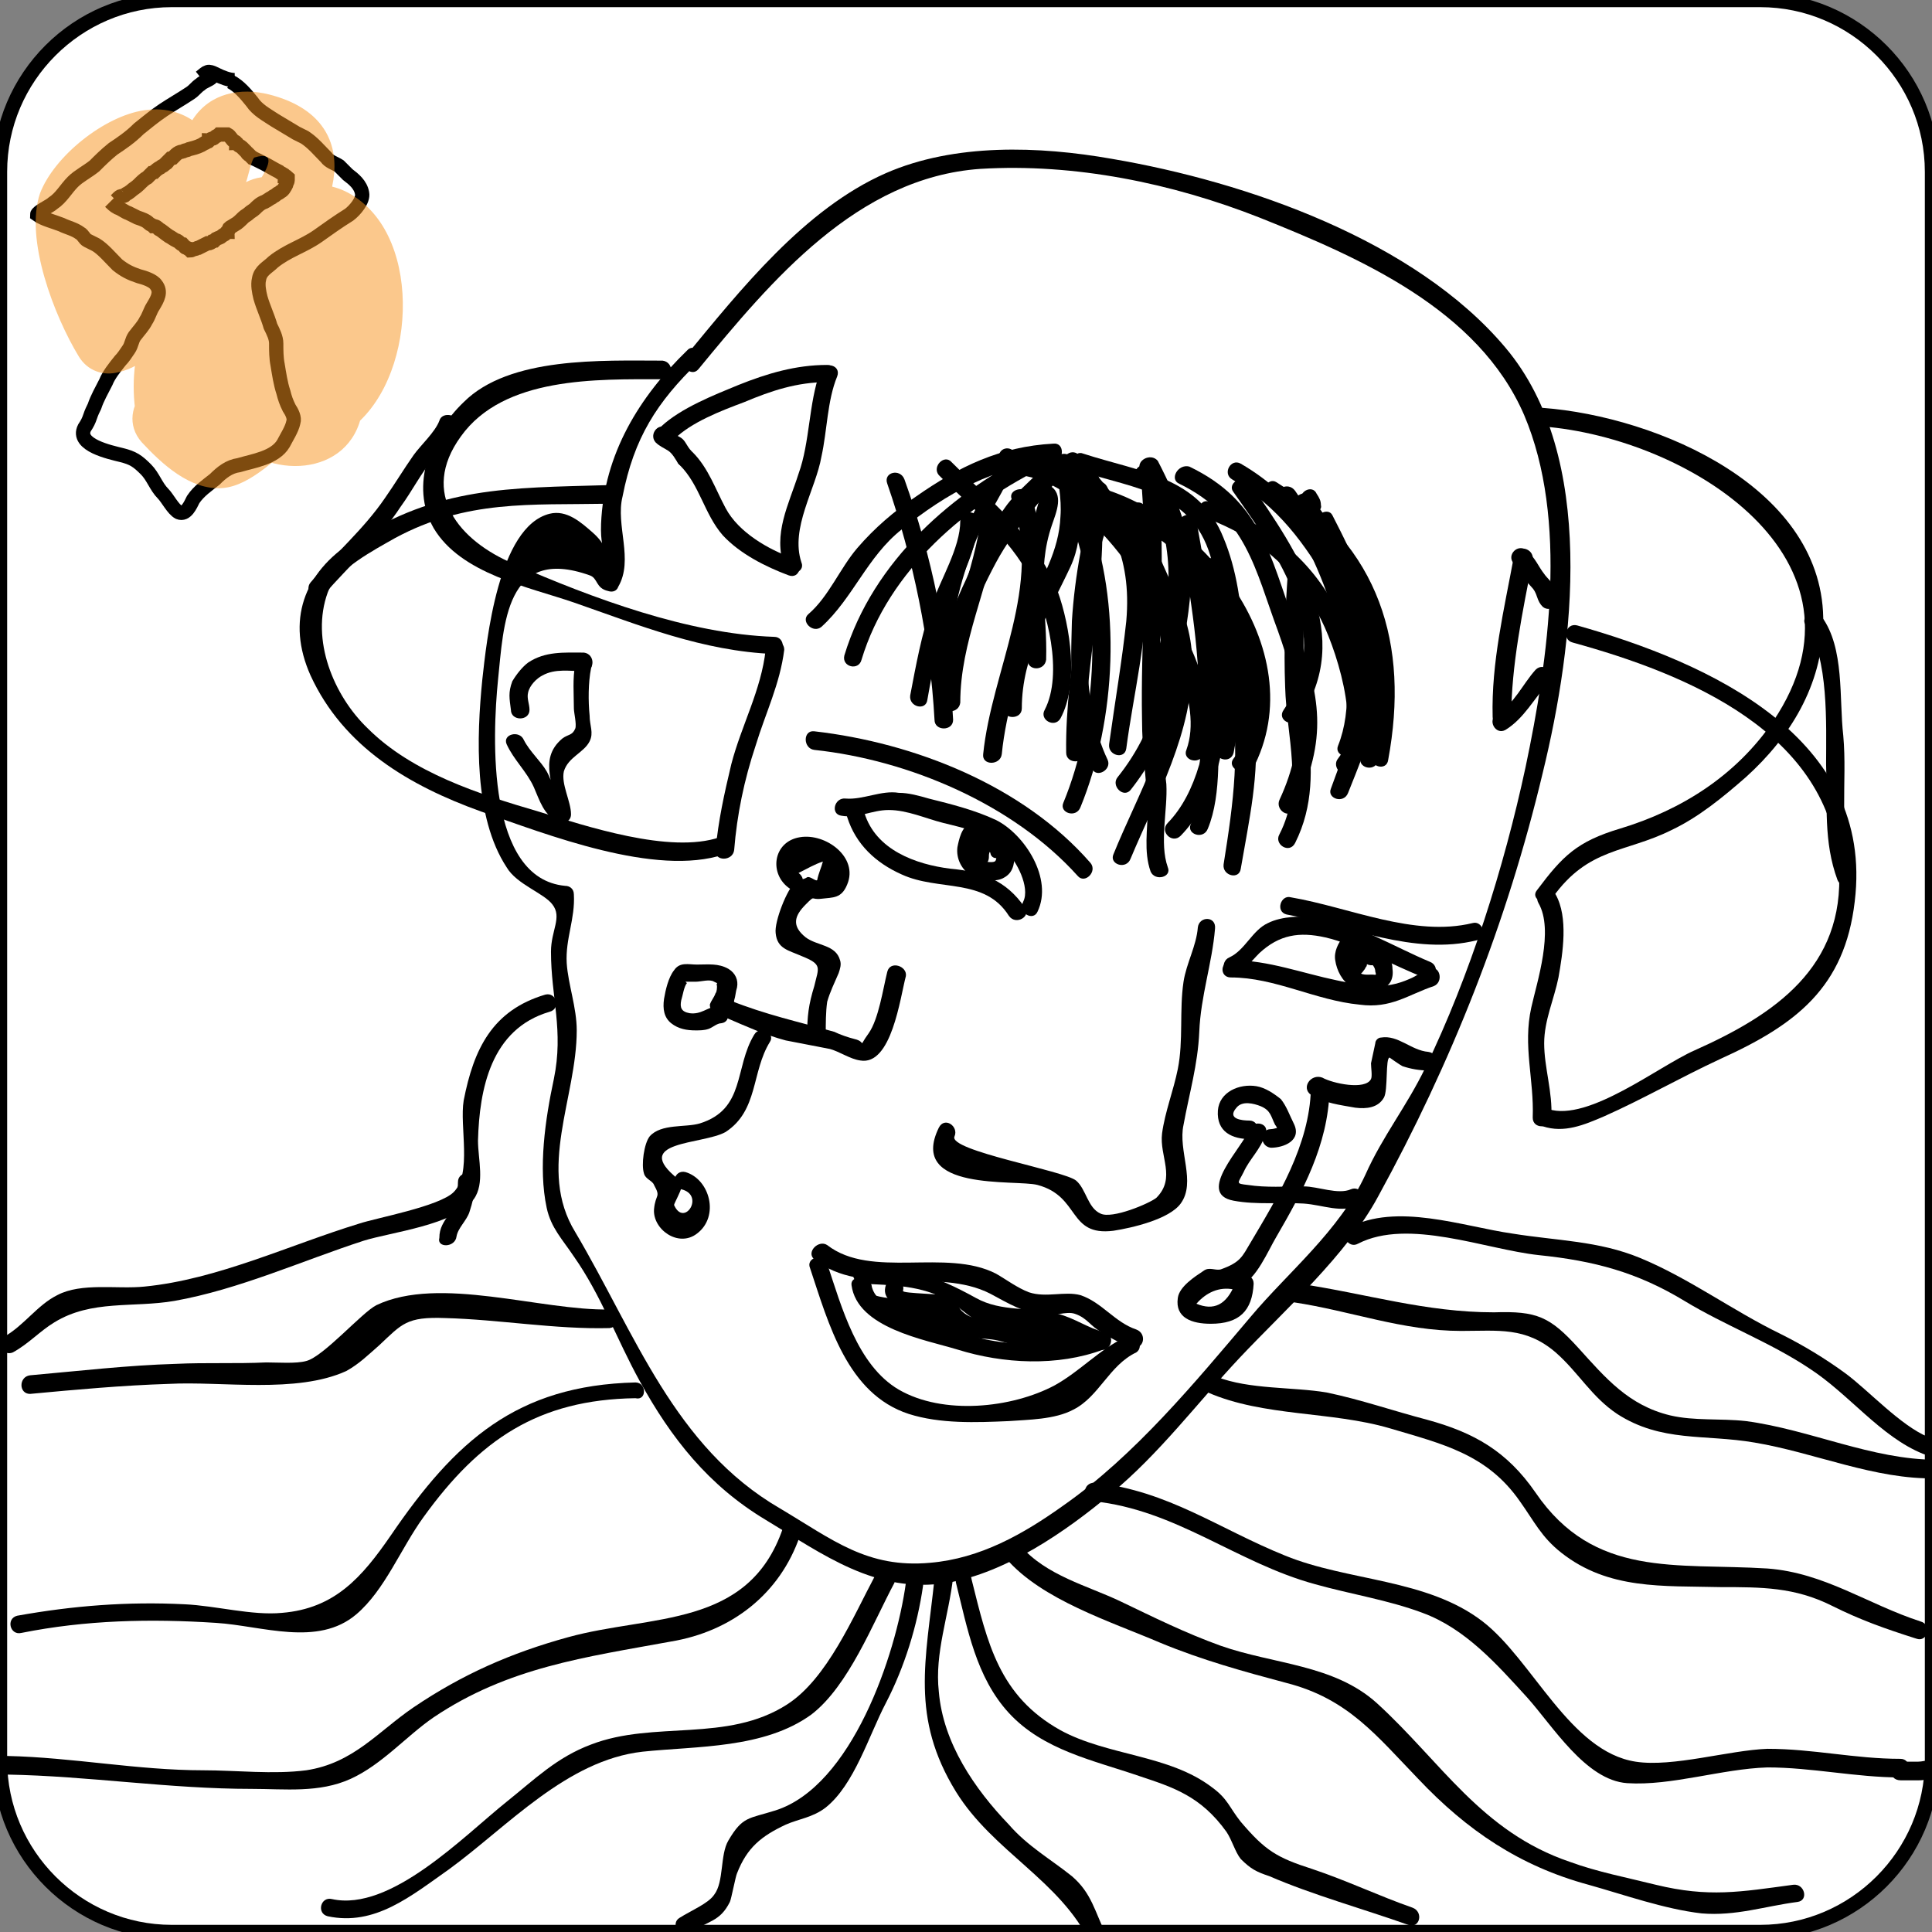<?xml version="1.0" encoding="UTF-8" standalone="no"?>
<!-- Generator: Adobe Illustrator 19.0.0, SVG Export Plug-In . SVG Version: 6.00 Build 0)  -->

<svg
   version="1.1"
   id="Layer_1"
   x="0px"
   y="0px"
   viewBox="0 0 135 135"
   style="enable-background:new 0 0 135 135;"
   xml:space="preserve"
   sodipodi:docname="banker.svg"
   inkscape:version="1.2.1 (9c6d41e410, 2022-07-14, custom)"
   xmlns:inkscape="http://www.inkscape.org/namespaces/inkscape"
   xmlns:sodipodi="http://sodipodi.sourceforge.net/DTD/sodipodi-0.dtd"
   xmlns="http://www.w3.org/2000/svg"
   xmlns:svg="http://www.w3.org/2000/svg"><rect x="0" y="0" width="135" height="135" fill="#808080" stroke="none"/><defs
   id="defs304" /><sodipodi:namedview
   id="namedview302"
   pagecolor="#ffffff"
   bordercolor="#999999"
   borderopacity="1"
   inkscape:pageshadow="0"
   inkscape:pageopacity="0"
   inkscape:pagecheckerboard="0"
   showgrid="false"
   inkscape:zoom="6.4666667"
   inkscape:cx="67.577319"
   inkscape:cy="67.654639"
   inkscape:window-width="3840"
   inkscape:window-height="2077"
   inkscape:window-x="0"
   inkscape:window-y="0"
   inkscape:window-maximized="1"
   inkscape:current-layer="XMLID_275_"
   inkscape:showpageshadow="0"
   inkscape:deskcolor="#d1d1d1" />
<style
   type="text/css"
   id="style2">
	.st0{fill:none;}
	.st1{font-family:'MosaicoSCSC';}
	.st2{font-size:9px;}
	.st3{font-size:12px;}
	.st4{fill:none;stroke:#000000;stroke-miterlimit:10;}
	.st5{opacity:0.51;}
	.st6{fill:#F7941E;}
</style>
<g
   id="XMLID_275_">
	<path
   id="XMLID_282_-6"
   class="st4"
   d="M 123,0 H 12 c -6.6,0 -12,5.4 -12,12 v 111 c 0,6.6 5.4,12 12,12 H 123 c 6.6,0 12,-5.4 12,-12 V 12 C 135,5.4 129.6,0 123,0 Z"
   style="fill:#ffffff;fill-opacity:1;stroke:none;stroke-miterlimit:10" /><path
   id="XMLID_1358_"
   class="st0"
   d="M12,0h111c6.6,0,12,5.4,12,12v111c0,6.6-5.4,12-12,12H12c-6.6,0-12-5.4-12-12V12   C0,5.4,5.4,0,12,0z" />
	
	<path
   id="XMLID_282_"
   class="st4"
   d="M123,0H12C5.4,0,0,5.4,0,12v111c0,6.6,5.4,12,12,12h111c6.6,0,12-5.4,12-12V12   C135,5.4,129.6,0,123,0z" />
</g>
<g
   id="XMLID_236_">
	<g
   id="XMLID_644_">
		<path
   id="XMLID_649_"
   d="M48,24.5c-3.3,3.2-5.8,7.2-6,12.1c-0.1,2.6,0.9,1.9-0.6,0.6c-0.8-0.7-1.8-1.6-3-1.3    c-3.6,0.9-4.4,8.9-4.7,11.6c-0.4,4-0.6,9.6,1.7,13.1c0.7,1.2,2.6,1.8,3.2,2.6c0.7,0.9-0.1,1.8-0.1,3.3c0,3.2,0.9,5.5,0.2,8.9    c-0.6,2.8-1.1,6.2-0.5,9c0.3,1.4,1.1,2.2,1.9,3.4c1.9,2.7,3,5.8,4.6,8.7c2.2,4,4.8,7.3,8.8,9.7c4,2.4,7.7,5.2,12.7,4.4    c4.1-0.7,8.3-3.6,11.4-6.2c3.4-2.8,6-6.3,9-9.5c3.2-3.4,7.5-7.2,9.7-11.3c5.1-9.3,9-19.1,11.5-29.6c2.2-9,3.8-22.1-2.6-29.7    c-6.3-7.5-18.1-11.6-27.5-13.2c-5.1-0.9-11-1.1-15.8,1c-5.7,2.5-10.2,8.2-14,12.8c-0.5,0.6,0.4,1.5,0.9,0.9    c5.1-6.2,11.1-13.4,19.7-14c6.6-0.4,13.4,1,19.5,3.4c7,2.8,15.3,6.4,18.5,13.8c3.1,7.3,1.7,17,0.1,24.6c-1.5,7-3.9,14.6-7,21    c-1.3,2.7-3,4.8-4.2,7.5C93.6,86,90,88.9,87.4,92c-3.9,4.6-8.1,9.7-13.1,13.2c-2.8,2-5.8,3.7-9.3,4c-4.4,0.4-6.8-1.6-10.5-3.8    c-7.4-4.3-10.1-12.2-14.3-19.3c-2.7-4.4,0.1-9.4,0.1-14.1c0-1.6-0.6-3.2-0.7-4.7c-0.1-1.7,0.6-3.1,0.5-4.8c0-0.4-0.3-0.6-0.6-0.6    c-5.5-0.5-5.1-10.4-4.7-14.4c0.4-3.8,0.5-9.4,6.4-7.3c0.6,0.2,0.4,0.9,1.3,1.1c0.3,0.1,0.6,0,0.7-0.3c1.1-1.9-0.2-4.3,0.3-6.3    c0.8-4.1,2.4-6.6,5.3-9.4C49.4,24.8,48.5,23.9,48,24.5L48,24.5z" />
	</g>
</g>
<g
   id="XMLID_241_">
	<g
   id="XMLID_637_">
		<path
   id="XMLID_642_"
   d="M72.5,63.7c1.1-2.3-0.9-5.4-2.9-6.4c-1.5-0.7-3.1-1.1-4.7-1.5c-0.7-0.2-1.4-0.4-2.1-0.4    c-1.2-0.2-2.5,0.5-3.7,0.4c-0.8-0.1-1.1,1.1-0.3,1.2c1.2,0.2,2.1-0.4,3.3-0.4c1.3,0,2.6,0.6,3.8,0.9c1.6,0.4,3.2,0.7,4.4,2    C71,60.1,72,62,71.5,63C71.1,63.8,72.2,64.4,72.5,63.7L72.5,63.7z" />
	</g>
</g>
<g
   id="XMLID_242_">
	<g
   id="XMLID_631_">
		<path
   id="XMLID_635_"
   d="M71.6,63.4c-1.3-1.9-3-2.5-5.2-2.7c-2.4-0.3-5.2-1.3-6-3.9c-0.3-0.8-1.5-0.4-1.2,0.3c0.6,1.9,2,3.2,3.8,4    c2.6,1.2,5.8,0.2,7.5,2.9C71,64.7,72.1,64,71.6,63.4L71.6,63.4z" />
	</g>
</g>
<g
   id="XMLID_243_">
	<g
   id="XMLID_624_">
		<path
   id="XMLID_629_"
   d="M67.8,57.6c-0.6,0.1-0.8,1.1-0.9,1.6c-0.1,0.8,0.3,1.6,1,2c0.6,0.3,1.7,0.5,2.3,0.1    c0.7-0.4,0.7-1.2,0.7-1.9c0-0.8-1.3-0.8-1.3,0c0,0.2,0.1,0.7-0.1,0.8c-0.2,0.1-0.8,0-1-0.1c-0.3-0.1-0.4-0.5-0.4-0.8    c0-0.2,0.1-0.3,0.1-0.5c0-0.1,0-0.1,0-0.2c0.1-0.2,0-0.2-0.2,0.1C68.9,58.7,68.5,57.5,67.8,57.6L67.8,57.6z" />
	</g>
</g>
<g
   id="XMLID_251_">
	<g
   id="XMLID_618_">
		<path
   id="XMLID_622_"
   d="M70.3,59.2c-0.2-0.5-0.6-0.9-1-1.1c-0.6-0.3-1-0.1-1.3,0.4c-0.5,0.6,0.3,1.5,0.9,0.9    c0.1-0.1,0.1-0.1,0.2-0.2c-0.2,0-0.3,0.1-0.2,0.1c0,0.1,0.3,0.2,0.3,0.3C69.3,60.3,70.5,59.9,70.3,59.2L70.3,59.2z" />
	</g>
</g>
<g
   id="XMLID_252_">
	<g
   id="XMLID_612_">
		<path
   id="XMLID_616_"
   d="M68.4,58.5c-0.4,0.4-0.5,0.8-0.5,1.4c0,0.3,0.3,0.6,0.6,0.6c0.4,0,0.6-0.3,0.6-0.6c0-0.2,0-0.4,0.2-0.5    C69.8,58.8,68.9,57.9,68.4,58.5L68.4,58.5z" />
	</g>
</g>
<g
   id="XMLID_253_">
	<g
   id="XMLID_605_">
		<path
   id="XMLID_610_"
   d="M99.9,67.2c-2.4-1-5.2-2.7-7.8-3.1C91,64,89.6,64,88.6,64.5c-1.1,0.5-1.6,1.9-2.7,2.4    c-0.7,0.3-0.4,1.5,0.3,1.2c0.8-0.3,1.2-0.9,1.8-1.5c1.4-1.3,2.8-1.5,4.6-1.1c2.2,0.5,4.8,2,6.9,2.8    C100.3,68.7,100.7,67.5,99.9,67.2L99.9,67.2z" />
	</g>
</g>
<g
   id="XMLID_256_">
	<g
   id="XMLID_598_">
		<path
   id="XMLID_603_"
   d="M86,68.3c3.1,0,5.9,1.6,9,1.9c2.2,0.3,3.4-0.7,5.2-1.3c0.7-0.3,0.4-1.5-0.3-1.2c-0.6,0.2-0.9,0.5-1.4,0.7    c-1.8,0.8-3.2,0.5-5.1,0.1c-2.4-0.5-4.8-1.4-7.2-1.4C85.2,67.1,85.2,68.3,86,68.3L86,68.3z" />
	</g>
</g>
<g
   id="XMLID_258_">
	<g
   id="XMLID_591_">
		<path
   id="XMLID_596_"
   d="M93.9,65.4c-0.4,0.5-0.7,1.1-0.6,1.7c0.1,0.7,0.5,1.5,1.1,1.8c0.3,0.1,0.6,0.2,0.9,0.2    c0.4,0,0.8,0.1,1.1,0c0.7-0.1,1-0.7,0.9-1.4c0-0.7-0.5-1.3-1-1.8c-0.4-0.4-1.1-1-1.7-0.6c-0.5,0.2-0.8,1-0.6,1.5    c0.3,0.6,1.1,0.4,1.5,0.1c0.5-0.5,0-1.2-0.6-1c-0.7,0.1-1,1.2-0.9,1.8c0.1,0.2,0.3,0.5,0.6,0.5c0.3,0,0.5-0.1,0.7-0.4    c0.1-0.1,0.1-0.2,0.2-0.3c0-0.1,0-0.1,0.1-0.2c0.1-0.2,0-0.2-0.3-0.1c0.5,0.6,1.6,0,1.1-0.6c-0.3-0.5-0.9-0.6-1.4-0.4    c-0.2,0.1-0.4,0.2-0.5,0.4c0,0.1-0.1,0.3-0.1,0.3c0,0.3-0.3,0,0.3,0c0.2,0.2,0.4,0.3,0.6,0.5c0,0.1,0.1-0.2,0.1-0.1    c0.1-0.2,0.2-0.1,0-0.1c-0.2-0.3-0.4-0.7-0.6-1c0,0,0.1,0,0.1,0c0.1,0.1,0.2,0.2,0.4,0.3c0,0,0,0.4,0.1,0.1c0.1-0.1,0.1-0.1-0.1,0    c-0.1,0-0.2,0.1-0.1,0.1c0.1,0.1,0.4,0.4,0.5,0.5c0.2,0.2,0.4,0.4,0.4,0.7c0.1,0.3,0,0.2-0.2,0.2c-0.5,0-0.9,0.1-1.2-0.5    c-0.2-0.4-0.2-0.8,0.1-1.2C95.3,65.7,94.4,64.8,93.9,65.4L93.9,65.4z" />
	</g>
</g>
<g
   id="XMLID_271_">
	<g
   id="XMLID_584_">
		<path
   id="XMLID_589_"
   d="M83.7,64.8c-0.1,1.3-0.8,2.5-1,3.8c-0.3,2,0,4.1-0.4,6.1c-0.3,1.5-0.9,3-1.1,4.5c-0.2,1.6,1,3.1-0.4,4.5    c-0.5,0.4-3.1,1.5-3.9,1.1c-0.9-0.4-1-1.7-1.7-2.3c-0.8-0.7-9-2.1-8.5-3.1c0.3-0.7-0.7-1.4-1.1-0.6c-2.2,4.5,5.4,3.6,6.9,4    c3,0.8,2.1,3.6,5.3,3.2c1.3-0.2,3.9-0.8,4.7-1.9c1.1-1.5-0.2-3.7,0.2-5.5c0.4-2.2,1-4.2,1.1-6.5c0.1-2.5,0.9-4.8,1.1-7.2    C85,64,83.8,64,83.7,64.8L83.7,64.8z" />
	</g>
</g>
<g
   id="XMLID_289_">
	<g
   id="XMLID_577_">
		<path
   id="XMLID_582_"
   d="M56.9,88c3.4,2.7,8.6,0.5,12.3,2.4c1.3,0.7,2.3,1.3,3.7,1.5c0.7,0.1,1.6-0.3,2.2-0.1    c0.9,0.3,1.1,0.9,1.9,1.3c0.8,0.5,1.1,0.7,2.1,1c0.8,0.3,1.1-0.9,0.3-1.2c-1.5-0.5-2.4-1.9-3.9-2.4c-1.1-0.3-2.4,0.2-3.6-0.2    c-0.8-0.3-1.6-0.9-2.3-1.3c-3.5-1.8-8.7,0.4-11.8-2C57.2,86.6,56.3,87.5,56.9,88L56.9,88z" />
	</g>
</g>
<g
   id="XMLID_306_">
	<g
   id="XMLID_571_">
		<path
   id="XMLID_575_"
   d="M78.7,93.4c-1.9,0.9-3.2,2.4-5,3.4c-3,1.6-7.8,2.1-10.9,0.3c-2.9-1.7-4-5.8-5-8.8    c-0.3-0.8-1.5-0.4-1.2,0.3c1.3,3.9,2.6,8.8,6.9,10.2c2.2,0.7,4.7,0.6,7,0.5c1.3-0.1,3.2-0.1,4.5-0.8c1.8-0.9,2.5-3.1,4.4-4    C80,94.1,79.4,93,78.7,93.4L78.7,93.4z" />
	</g>
</g>
<g
   id="XMLID_313_">
	<g
   id="XMLID_565_">
		<path
   id="XMLID_569_"
   d="M59.5,89.8c0.4,3,5.1,3.8,7.4,4.5c3.2,1,7,1.2,10.2,0c0.7-0.3,0.4-1.5-0.3-1.2c-2.4,1-5.4,1-7.9,0.5    c-1.8-0.4-7.7-1.6-8-3.8C60.7,89.1,59.4,89.1,59.5,89.8L59.5,89.8z" />
	</g>
</g>
<g
   id="XMLID_320_">
	<g
   id="XMLID_559_">
		<path
   id="XMLID_563_"
   d="M77.2,93.1c-1.2-0.3-2.1-1-3.3-1.3c-1.9-0.5-3.9-0.1-5.7-1.1c-2.9-1.6-4.6-2.1-8-2.3    c-0.8,0-0.8,1.2,0,1.3c2.1,0.1,4.2,0.1,6.1,1.2c0.9,0.5,1.6,1.4,2.7,1.7c1.2,0.4,2.9,0.1,4.2,0.4c1.3,0.3,2.4,1,3.7,1.3    C77.6,94.5,78,93.3,77.2,93.1L77.2,93.1z" />
	</g>
</g>
<g
   id="XMLID_327_">
	<g
   id="XMLID_553_">
		<path
   id="XMLID_557_"
   d="M61.9,89.8c-0.3,0.9,0.5,1.3,1.2,1.6c0.7,0.3,1.7,0.2,2.4,0.5c0.2,0.1,0.2-0.1,0.3,0    c0.1,0,0.1,0.3,0.2,0.4c1.5,1.1,1.5,1.1,3.5,1.2c2.1,0.1,3.8,1,5.8,0.3c0.8-0.3,0.4-1.5-0.3-1.2c-1.5,0.5-2.7-0.1-4.2-0.3    c-1.3-0.2-2.7,0.2-3.6-0.7c-0.3-0.3-0.3-0.7-0.7-1c-0.3-0.2-3.5-0.2-3.4-0.4C63.3,89.3,62.1,89,61.9,89.8L61.9,89.8z" />
	</g>
</g>
<g
   id="XMLID_334_">
	<g
   id="XMLID_547_">
		<path
   id="XMLID_551_"
   d="M60.9,91.8c0.9,0.3,1.5,0.3,2.4,0.4c1.2,0.2,2.2,1.1,3.4,1.2c1.2,0.2,2.3,0,3.5,0.4c1,0.3,2.2,0.2,3,0.5    c0.7,0.3,1.1-0.9,0.3-1.2c-0.6-0.2-0.4-0.1-1-0.2c-0.8-0.2-1.7-0.5-2.5-0.6c-0.9-0.2-1.9,0-2.8-0.1c-1.3-0.1-2.2-1.1-3.4-1.3    c-0.9-0.2-1.8-0.1-2.7-0.4C60.5,90.3,60.2,91.5,60.9,91.8L60.9,91.8z" />
	</g>
</g>
<g
   id="XMLID_341_">
	<g
   id="XMLID_540_">
		<path
   id="XMLID_545_"
   d="M76.2,60.3c-4.7-5.4-12.3-8.4-19.3-9.2c-0.8-0.1-0.8,1.2,0,1.3c6.6,0.7,13.9,3.8,18.4,8.8    C75.8,61.8,76.7,60.9,76.2,60.3L76.2,60.3z" />
	</g>
</g>
<g
   id="XMLID_348_">
	<g
   id="XMLID_533_">
		<path
   id="XMLID_538_"
   d="M89.9,63.9c4.4,0.8,8.9,2.9,13.3,1.8c0.8-0.2,0.4-1.4-0.3-1.2c-4.1,1-8.6-1.1-12.7-1.8    C89.5,62.5,89.1,63.7,89.9,63.9L89.9,63.9z" />
	</g>
</g>
<g
   id="XMLID_355_">
	<g
   id="XMLID_526_">
		<path
   id="XMLID_531_"
   d="M40.8,45.6c-1.4,0-2.7-0.1-3.9,0.7c-0.4,0.3-0.8,0.8-1.1,1.3c-0.3,0.8-0.2,1.2-0.1,2c0,0.8,1.3,0.8,1.3,0    c0-0.4-0.2-0.8-0.1-1.2c0.1-0.5,0.6-1,1-1.2c0.9-0.5,1.9-0.3,2.9-0.3C41.6,46.9,41.6,45.7,40.8,45.6L40.8,45.6z" />
	</g>
</g>
<g
   id="XMLID_362_">
	<g
   id="XMLID_519_">
		<path
   id="XMLID_524_"
   d="M40.2,46.4c-0.2,1-0.1,2.1-0.1,3.1c0,0.3,0.2,1.1,0.1,1.4c-0.2,0.5-0.5,0.4-0.9,0.7    c-1.8,1.5-0.4,3.4-0.5,5.2c0.3-0.2,0.6-0.4,0.9-0.5c-0.8-0.3-1.1-1.7-1.5-2.4c-0.4-0.7-1.2-1.4-1.6-2.2c-0.3-0.7-1.5-0.4-1.2,0.3    c0.5,1.1,1.4,1.9,1.9,3c0.4,0.9,0.7,2,1.7,2.4c0.4,0.2,0.9,0,0.9-0.5c0-0.9-0.7-2.1-0.5-3c0.3-1,1.4-1.3,1.8-2.1    c0.3-0.6,0-1.1,0-1.8c-0.1-1-0.1-2.3,0.1-3.3C41.6,46,40.4,45.6,40.2,46.4L40.2,46.4z" />
	</g>
</g>
<g
   id="XMLID_369_">
	<g
   id="XMLID_512_">
		<path
   id="XMLID_517_"
   d="M38.1,69.5c-3.7,1.1-5,3.8-5.7,7.4c-0.3,1.8,0.6,5.1-0.7,6.4c-1,1-5.4,1.8-6.6,2.2    c-4.9,1.5-9.9,3.9-15,4.4c-1.9,0.2-4.4-0.3-6.1,0.6c-1.4,0.7-2.3,2.1-3.7,2.9c-0.7,0.4-0.1,1.4,0.6,1.1c1.1-0.6,1.9-1.5,2.9-2.1    c2.6-1.6,5.5-1,8.4-1.5c4.5-0.8,8.9-2.8,13.2-4.2c1.9-0.6,6.4-1.1,7.7-2.9c0.8-1.1,0.3-2.8,0.3-4.1c0.1-3.6,0.9-7.8,5-9    C39.2,70.5,38.9,69.3,38.1,69.5L38.1,69.5z" />
	</g>
</g>
<g
   id="XMLID_376_">
	<g
   id="XMLID_505_">
		<path
   id="XMLID_510_"
   d="M94.9,86.9c3.5-1.8,8.9,0.4,12.6,0.8c3.9,0.4,6.9,1.2,10.2,3.2c2.8,1.7,6,2.9,8.7,4.7c2.8,1.8,5,4.8,8,6    c0.7,0.3,1.1-0.9,0.3-1.2c-1.9-0.8-4.1-3.2-5.7-4.4c-1.5-1.1-3-2-4.6-2.8c-3.3-1.6-6.4-3.9-9.8-5.3c-2.9-1.2-5.8-1.2-8.9-1.7    c-3.5-0.5-8.1-2.2-11.5-0.4C93.6,86.2,94.2,87.3,94.9,86.9L94.9,86.9z" />
	</g>
</g>
<g
   id="XMLID_171_">
	<g
   id="XMLID_498_">
		<path
   id="XMLID_503_"
   d="M73.6,31c-3.7,0.2-6.6,1.6-9.6,3.7c-1.5,1-2.9,2.2-4.1,3.6c-1.2,1.4-2,3.4-3.4,4.6    c-0.6,0.5,0.3,1.4,0.9,0.9c2.2-2,3.2-4.9,5.6-6.8c3.1-2.5,6.6-4.5,10.6-4.7C74.4,32.2,74.4,30.9,73.6,31L73.6,31z" />
	</g>
</g>
<g
   id="XMLID_240_">
	<g
   id="XMLID_490_">
		<path
   id="XMLID_495_"
   d="M73.4,32c-0.9,1.3-2.3,2.2-3.2,3.5c-1.1,1.5-2,3.3-2.7,5c-1.2,2.5-2,5.2-2.3,7.8c-0.1,0.8,1.2,0.8,1.3,0    c0.4-3.2,1.6-6.2,3.1-9c1.4-2.6,3.3-4.4,5-6.7C74.9,31.9,73.8,31.3,73.4,32L73.4,32z" />
	</g>
</g>
<g
   id="XMLID_255_">
	<g
   id="XMLID_479_">
		<path
   id="XMLID_488_"
   d="M73.8,32.3c0.1,1.3,0.4,2.5,0.3,3.8c-0.1,2.4-1.3,4.3-2.3,6.5c-1,2.2-1.7,4.5-1.7,6.9    c0,0.8,1.3,0.8,1.3,0c0-3.7,1.9-6.7,3.4-9.9c1.1-2.4,0.5-4.7,0.3-7.2C75,31.5,73.7,31.5,73.8,32.3L73.8,32.3z" />
	</g>
</g>
<g
   id="XMLID_266_">
	<g
   id="XMLID_471_">
		<path
   id="XMLID_477_"
   d="M74.5,32.7c3,3.3,4.6,6.1,4.2,10.7c-0.3,2.8-0.8,5.7-1.2,8.6c-0.1,0.8,1.1,1.1,1.2,0.3    c0.5-3.8,1.5-7.7,1.4-11.5c-0.1-3.9-2.2-6.2-4.7-9C74.8,31.2,73.9,32.1,74.5,32.7L74.5,32.7z" />
	</g>
</g>
<g
   id="XMLID_267_">
	<g
   id="XMLID_463_">
		<path
   id="XMLID_469_"
   d="M75.4,32.9c4,1.3,8.1,1.5,9.3,6.4c1,4,1.1,9,0.3,13c-0.2,0.8,1,1.1,1.2,0.3c0.9-4.5,1.1-10.7-0.7-15    c-1.7-4.3-5.8-4.6-9.8-5.9C75,31.4,74.7,32.6,75.4,32.9L75.4,32.9z" />
	</g>
</g>
<g
   id="XMLID_268_">
	<g
   id="XMLID_456_">
		<path
   id="XMLID_461_"
   d="M82.4,33.8c4.7,2.3,5.3,6,6.9,10.3c1.5,4.2,2.1,7.5,0.1,11.8c-0.3,0.7,0.7,1.4,1.1,0.6    c2.3-5,1.8-7.7,0-12.8c-1.8-5-2.4-8.7-7.4-11.1C82.3,32.4,81.7,33.5,82.4,33.8L82.4,33.8z" />
	</g>
</g>
<g
   id="XMLID_270_">
	<g
   id="XMLID_449_">
		<path
   id="XMLID_454_"
   d="M86.1,33.5c3.3,2,5,4.4,6.9,7.6c0.7,1.1,1.8,2.2,2.3,3.4c0.8,2,0.3,4.5-0.5,6.5c-0.3,0.7,0.8,1.4,1.1,0.6    c1.4-3.2,1.5-6.3-0.5-9.2c-2.8-4-4.4-7.5-8.7-10C86,32,85.4,33.1,86.1,33.5L86.1,33.5z" />
	</g>
</g>
<g
   id="XMLID_445_">
	<g
   id="XMLID_442_">
		<path
   id="XMLID_447_"
   d="M72.6,31.4c-6,2.9-11.6,7.8-13.6,14.4c-0.2,0.8,1,1.1,1.2,0.3c1.9-6.3,7.4-10.9,13-13.6    C74,32.1,73.3,31,72.6,31.4L72.6,31.4z" />
	</g>
</g>
<g
   id="XMLID_452_">
	<g
   id="XMLID_436_">
		<path
   id="XMLID_440_"
   d="M69.8,31.8c-0.7,2.9-2.8,5.1-3.5,8.1c-0.5,2.2-1.3,4.5-0.7,6.7c0.2,0.8,1.4,0.4,1.2-0.3    c-0.7-2.5,0.4-5.9,1.3-8.3c0.8-2.1,2.3-3.7,2.8-5.9C71.2,31.3,70,31,69.8,31.8L69.8,31.8z" />
	</g>
</g>
<g
   id="XMLID_459_">
	<g
   id="XMLID_425_">
		<path
   id="XMLID_434_"
   d="M75.5,33.8c0.9,6.3-1.1,12.5-1,18.8c0,0.8,1.3,0.8,1.3,0c-0.1-6.4,1.9-12.7,1-19.2    C76.6,32.6,75.4,33,75.5,33.8L75.5,33.8z" />
	</g>
</g>
<g
   id="XMLID_466_">
	<g
   id="XMLID_419_">
		<path
   id="XMLID_423_"
   d="M74.4,35.1c2.2,1.2,4.9,4.7,5.9,6.8c1.9,4.2,0.6,8.9-2.2,12.4c-0.5,0.6,0.4,1.5,0.9,0.9    c2.6-3.3,4.1-7.5,3.1-11.8c-0.8-3.4-4-7.8-7.1-9.4C74.4,33.7,73.7,34.8,74.4,35.1L74.4,35.1z" />
	</g>
</g>
<g
   id="XMLID_473_">
	<g
   id="XMLID_413_">
		<path
   id="XMLID_417_"
   d="M79.4,33.4C81.9,37.8,90.1,48,86.2,53c-0.5,0.6,0.6,1.3,1.1,0.6c1.7-2.2,1.1-5.6,0.2-8    c-1.6-4.4-4.7-8.7-7.1-12.8C80.1,32.1,79,32.7,79.4,33.4L79.4,33.4z" />
	</g>
</g>
<g
   id="XMLID_480_">
	<g
   id="XMLID_406_">
		<path
   id="XMLID_410_"
   d="M91,35.1c0,0.1,0.1,0.1,0.1,0.2c0,0.3,0.3,0.6,0.6,0.6c0.3,0,0.7-0.3,0.6-0.6c0-0.3-0.1-0.5-0.3-0.8    C91.7,33.8,90.6,34.4,91,35.1L91,35.1z" />
	</g>
</g>
<g
   id="XMLID_487_">
	<g
   id="XMLID_400_">
		<path
   id="XMLID_404_"
   d="M86.2,34.4c3.1,4.4,7.1,9.9,3.5,15.2c-0.5,0.7,0.6,1.3,1.1,0.6c3.9-5.8-0.1-11.6-3.5-16.5    C86.8,33.1,85.7,33.8,86.2,34.4L86.2,34.4z" />
	</g>
</g>
<g
   id="XMLID_494_">
	<g
   id="XMLID_393_">
		<path
   id="XMLID_398_"
   d="M89.4,34.9c2.9,4.2,6.1,12.2,4.1,17.2c-0.3,0.7,0.9,1.1,1.2,0.3c2.2-5.5-1-13.5-4.2-18.1    C90,33.6,88.9,34.2,89.4,34.9L89.4,34.9z" />
	</g>
</g>
<g
   id="XMLID_501_">
	<g
   id="XMLID_387_">
		<path
   id="XMLID_391_"
   d="M90.5,35.4c3.8,5.1,7.3,11,4.6,17.5c-0.3,0.7,0.9,1.1,1.2,0.3c2.8-6.9-0.7-13.1-4.7-18.5    C91.2,34.1,90.1,34.8,90.5,35.4L90.5,35.4z" />
	</g>
</g>
<g
   id="XMLID_508_">
	<g
   id="XMLID_381_">
		<path
   id="XMLID_385_"
   d="M62,33.8c1.8,5.2,3,11,3.3,16.5c0,0.8,1.3,0.8,1.3,0c-0.3-5.7-1.5-11.5-3.4-16.8    C62.9,32.7,61.7,33,62,33.8L62,33.8z" />
	</g>
</g>
<g
   id="XMLID_515_">
	<g
   id="XMLID_374_">
		<path
   id="XMLID_379_"
   d="M65.6,33.2c2.3,2.3,4.9,4.3,6.4,7.2c1.2,2.2,2.3,6.7,1,9.2c-0.4,0.7,0.7,1.3,1.1,0.6    c1.3-2.4,0.7-6.4-0.2-8.9c-1.5-3.8-4.6-6.2-7.4-9C66,31.7,65.1,32.6,65.6,33.2L65.6,33.2z" />
	</g>
</g>
<g
   id="XMLID_522_">
	<g
   id="XMLID_367_">
		<path
   id="XMLID_372_"
   d="M71.3,33.2c4.2,0.6,6.8,4.9,8.6,8.3c1.5,2.9,4.2,7.6,3,10.9c-0.3,0.7,0.9,1.1,1.2,0.3    c1.5-3.8-1.4-8.5-3.1-11.9c-1.9-3.8-4.8-8.3-9.3-8.9C70.8,31.9,70.5,33.1,71.3,33.2L71.3,33.2z" />
	</g>
</g>
<g
   id="XMLID_529_">
	<g
   id="XMLID_360_">
		<path
   id="XMLID_365_"
   d="M74.8,35c7.6,1.1,15.7,10.6,11.6,18.2c-0.4,0.7,0.7,1.3,1.1,0.6c4.5-8.4-3.9-18.9-12.4-20.1    C74.3,33.7,74,34.9,74.8,35L74.8,35z" />
	</g>
</g>
<g
   id="XMLID_536_">
	<g
   id="XMLID_353_">
		<path
   id="XMLID_358_"
   d="M84.3,36.2c3.6,1.4,5.9,3.3,7.8,6.7c1.2,2.1,3.1,8,1.4,10.1c-0.5,0.6,0.4,1.5,0.9,0.9    c1.9-2.4,0.5-8.2-0.7-10.7c-1.9-4.1-5.1-6.5-9.1-8.1C83.8,34.7,83.5,35.9,84.3,36.2L84.3,36.2z" />
	</g>
</g>
<g
   id="XMLID_543_">
	<g
   id="XMLID_345_">
		<path
   id="XMLID_351_"
   d="M88.6,34.8c6.7,4.2,8.6,10.5,7.2,18c-0.1,0.8,1.1,1.1,1.2,0.3c1.5-8.1-0.6-14.9-7.8-19.4    C88.6,33.3,87.9,34.4,88.6,34.8L88.6,34.8z" />
	</g>
</g>
<g
   id="XMLID_578_">
	<g
   id="XMLID_338_">
		<path
   id="XMLID_343_"
   d="M67.1,36.4c0,1.9-1.4,4.1-2,5.9c-0.7,2-1.1,4.2-1.5,6.3c-0.1,0.8,1.1,1.1,1.2,0.3    c0.4-2.3,0.9-4.7,1.7-6.8c0.7-1.9,1.8-3.7,1.8-5.7C68.4,35.6,67.1,35.6,67.1,36.4L67.1,36.4z" />
	</g>
</g>
<g
   id="XMLID_585_">
	<g
   id="XMLID_331_">
		<path
   id="XMLID_336_"
   d="M70.7,34.9c2.2,6-1.4,11.9-2,17.8c-0.1,0.8,1.2,0.8,1.3,0c0.6-6.1,4.2-11.9,2-18.2    C71.6,33.9,70.4,34.2,70.7,34.9L70.7,34.9z" />
	</g>
</g>
<g
   id="XMLID_592_">
	<g
   id="XMLID_324_">
		<path
   id="XMLID_329_"
   d="M74.8,36.3c2.3,5.9,1.9,14-0.5,19.8c-0.3,0.7,0.9,1.1,1.2,0.3c2.5-6.1,2.9-14.3,0.5-20.5    C75.7,35.2,74.5,35.5,74.8,36.3L74.8,36.3z" />
	</g>
</g>
<g
   id="XMLID_599_">
	<g
   id="XMLID_317_">
		<path
   id="XMLID_322_"
   d="M82.5,38.4c2.6,4.7,3.1,15-0.9,19.1c-0.6,0.6,0.3,1.5,0.9,0.9c4.5-4.6,4-15.2,1.1-20.6    C83.2,37.1,82.2,37.7,82.5,38.4L82.5,38.4z" />
	</g>
</g>
<g
   id="XMLID_606_">
	<g
   id="XMLID_310_">
		<path
   id="XMLID_315_"
   d="M92,36.7c1.5,2.9,2.7,5.6,3,8.9c0.3,3.5-0.8,6.2-2,9.5c-0.3,0.7,0.9,1.1,1.2,0.3c1.4-3.5,2.5-6.1,2.1-10    c-0.3-3.5-1.6-6.3-3.2-9.4C92.8,35.4,91.7,36,92,36.7L92,36.7z" />
	</g>
</g>
<g
   id="XMLID_627_">
	<g
   id="XMLID_303_">
		<path
   id="XMLID_308_"
   d="M90,39.9c-0.2,2.7-0.3,5.4-0.2,8.1c0.1,3.5,1.3,7-0.4,10.3c-0.4,0.7,0.7,1.4,1.1,0.6    c1.3-2.6,1.2-5.2,0.9-8c-0.4-3.6-0.4-7.3-0.1-10.9C91.3,39.1,90,39.1,90,39.9L90,39.9z" />
	</g>
</g>
<g
   id="XMLID_641_">
	<g
   id="XMLID_297_">
		<path
   id="XMLID_301_"
   d="M84,39.6c0.2,2.8,1.4,5.6,1.9,8.3c0.8,4.5,0.3,8.1-0.4,12.5c-0.1,0.8,1.1,1.1,1.2,0.3    c0.6-3.5,1.3-6.5,1-10.1c-0.4-3.7-2.2-7.3-2.5-11C85.2,38.8,83.9,38.8,84,39.6L84,39.6z" />
	</g>
</g>
<g
   id="XMLID_648_">
	<g
   id="XMLID_291_">
		<path
   id="XMLID_295_"
   d="M78.8,35.9c0.5,3.7,3.3,6.5,3.3,10.4c0.1,4.7-2.6,9.2-4.3,13.4c-0.3,0.7,0.9,1.1,1.2,0.3    c1.8-4.3,4.4-8.9,4.3-13.8c0-4-2.8-7-3.3-10.7C79.9,34.8,78.7,35.1,78.8,35.9L78.8,35.9z" />
	</g>
</g>
<g
   id="XMLID_350_">
	<g
   id="XMLID_283_">
		<path
   id="XMLID_288_"
   d="M72.6,35c0,0-1.1,3.9-1.1,4.2c-0.3,2.4,0.3,4.6,0.3,6.9c0,0.8,1.2,0.8,1.3,0c0.1-3.3-0.7-6.2,0.4-9.4    c0.3-0.9,0.9-2.2-0.2-2.8C72.5,33.5,71.9,34.6,72.6,35L72.6,35z" />
	</g>
</g>
<g
   id="XMLID_397_">
	<g
   id="XMLID_276_">
		<path
   id="XMLID_280_"
   d="M76.2,34.4c0.4,1.2-0.5,3-0.7,4.2c-0.3,1.6-0.5,3.2-0.6,4.8c-0.1,3.7-0.2,7,1.4,10.3    c0.3,0.7,1.4,0.1,1.1-0.6c-1.9-4-1.6-9.4-0.8-13.7c0.3-1.7,1.4-3.6,0.8-5.3C77.1,33.3,75.9,33.7,76.2,34.4L76.2,34.4z" />
	</g>
</g>
<g
   id="XMLID_433_">
	<g
   id="XMLID_264_">
		<path
   id="XMLID_273_"
   d="M79.8,34.3c0.4,5.4-0.1,10.7,0,16c0,2.1,0.3,4.1,0.4,6.2c0,1.4-0.3,3,0.2,4.4c0.3,0.7,1.5,0.4,1.2-0.3    c-0.6-1.7,0-4-0.1-5.8C81.3,52.8,81,51,81,49c0-4.9,0.4-9.8,0-14.7C81,33.5,79.7,33.5,79.8,34.3L79.8,34.3z" />
	</g>
</g>
<g
   id="XMLID_467_">
	<g
   id="XMLID_257_">
		<path
   id="XMLID_262_"
   d="M82.3,36.8c0.8,4.2,1.5,8.3,1.5,12.6c0,2.4,0.3,5.9-0.6,8.2c-0.3,0.7,0.9,1.1,1.2,0.3    c1-2.4,0.7-5.9,0.7-8.5c0-4.5-0.7-8.6-1.5-13C83.4,35.6,82.2,36,82.3,36.8L82.3,36.8z" />
	</g>
</g>
<g
   id="XMLID_474_">
	<g
   id="XMLID_246_">
		<path
   id="XMLID_250_"
   d="M68.5,36.6c-0.7,4.3-2.7,8.1-2.7,12.5c0,0.8,1.2,0.8,1.3,0c0-4.3,2-8,2.6-12.2    C69.8,36.1,68.6,35.8,68.5,36.6L68.5,36.6z" />
	</g>
</g>
<g
   id="XMLID_481_">
	<g
   id="XMLID_235_">
		<path
   id="XMLID_244_"
   d="M79.7,32.9c2.2,4.4,2.4,7.6,1.3,12.3c-0.7,2.8-0.8,5.4-0.8,8.3c0,0.8,1.2,0.8,1.3,0    c0-4.3,1.4-8.1,1.7-12.3c0.3-3.3-0.8-6.1-2.3-9C80.4,31.6,79.3,32.2,79.7,32.9L79.7,32.9z" />
	</g>
</g>
<g
   id="XMLID_486_">
	<g
   id="XMLID_229_">
		<path
   id="XMLID_233_"
   d="M31.9,86.4c0.1-0.6,0.7-1.1,0.9-1.7c0.2-0.6,0.4-1.4,0.4-2.1c0-0.8-1.2-0.8-1.2,0c0,0.7-0.2,1.6-0.6,2.2    c-0.4,0.6-0.7,1-0.7,1.7C30.5,87.2,31.8,87.2,31.9,86.4L31.9,86.4z" />
	</g>
</g>
<g
   id="XMLID_673_">
	<g
   id="XMLID_223_">
		<path
   id="XMLID_227_"
   d="M47.5,32.5c1.4,1.4,1.7,3.4,3,4.9c1.2,1.3,3,2.2,4.6,2.8c0.8,0.3,1.1-0.9,0.3-1.2    c-1.7-0.6-3.8-1.8-4.7-3.5c-0.7-1.3-1.2-2.8-2.3-3.9C47.8,31.1,46.9,32,47.5,32.5L47.5,32.5z" />
	</g>
</g>
<g
   id="XMLID_680_">
	<g
   id="XMLID_217_">
		<path
   id="XMLID_221_"
   d="M56,39.3c-0.8-2.4,1-5.1,1.4-7.4c0.4-1.8,0.4-3.9,1.1-5.6c0.3-0.8-0.9-1.1-1.2-0.3    c-0.8,2.2-0.7,4.9-1.5,7.1c-0.7,2.2-1.8,4.2-1,6.5C55.1,40.4,56.3,40,56,39.3L56,39.3z" />
	</g>
</g>
<g
   id="XMLID_694_">
	<g
   id="XMLID_211_">
		<path
   id="XMLID_215_"
   d="M57.8,25.5c-2.2,0-4.2,0.6-6.2,1.4c-1.7,0.7-4,1.6-5.4,2.9c-0.6,0.6,0.3,1.4,0.9,0.9    c1.2-1.2,3.3-2,4.9-2.6c1.9-0.8,3.7-1.4,5.8-1.4C58.6,26.7,58.6,25.5,57.8,25.5L57.8,25.5z" />
	</g>
</g>
<g
   id="XMLID_711_">
	<g
   id="XMLID_205_">
		<path
   id="XMLID_209_"
   d="M45.8,30.9c0.3,0.3,0.6,0.4,0.9,0.6c0.3,0.2,0.5,0.6,0.7,0.9c0.5,0.6,1.4-0.3,0.9-0.9    c-0.3-0.3-0.4-0.7-0.7-0.9c-0.3-0.2-0.7-0.3-0.9-0.6C46.1,29.4,45.3,30.3,45.8,30.9L45.8,30.9z" />
	</g>
</g>
<g
   id="XMLID_718_">
	<g
   id="XMLID_199_">
		<path
   id="XMLID_203_"
   d="M105.8,38.8c-0.7,3.8-1.6,7.5-1.5,11.3c0,0.8,1.3,0.8,1.3,0c0-3.6,0.8-7.4,1.5-11    C107.2,38.3,106,38,105.8,38.8L105.8,38.8z" />
	</g>
</g>
<g
   id="XMLID_725_">
	<g
   id="XMLID_193_">
		<path
   id="XMLID_197_"
   d="M105.2,51c1.3-0.8,2-2.2,3-3.3c0.6-0.6-0.3-1.5-0.9-0.9c-0.9,1-1.5,2.4-2.7,3.1    C103.9,50.3,104.5,51.4,105.2,51L105.2,51z" />
	</g>
</g>
<g
   id="XMLID_732_">
	<g
   id="XMLID_187_">
		<path
   id="XMLID_191_"
   d="M105.8,39.4c0.5,0.5,0.7,1.1,1.2,1.6c0.2,0.2,0.3,0.4,0.4,0.7c0.1,0.3,0.2,0.5,0.4,0.7    c0.6,0.5,1.5-0.4,0.9-0.9c-0.2-0.1-0.1-0.4-0.2-0.6c-0.1-0.3-0.4-0.5-0.6-0.8c-0.4-0.5-0.6-1.1-1.2-1.6    C106.1,37.9,105.2,38.8,105.8,39.4L105.8,39.4z" />
	</g>
</g>
<g
   id="XMLID_739_">
	<g
   id="XMLID_181_">
		<path
   id="XMLID_185_"
   d="M53.5,45.4c-0.3,2.8-1.7,5.3-2.4,8c-0.5,2.1-0.9,3.9-1.1,6c-0.1,0.8,1.2,0.8,1.3,0    c0.2-2.5,0.7-4.9,1.5-7.3c0.7-2.3,1.7-4.3,2-6.7C54.8,44.6,53.6,44.6,53.5,45.4L53.5,45.4z" />
	</g>
</g>
<g
   id="XMLID_746_">
	<g
   id="XMLID_175_">
		<path
   id="XMLID_179_"
   d="M50.3,58.5c-3.5,1.2-9.4-0.8-12.7-1.8c-4.1-1.2-8.8-2.7-11.9-5.8c-2.4-2.3-4-6.2-2.8-9.5    c0.6-1.6,3.3-3,4.7-3.8c5-2.7,9.5-2.3,14.8-2.4c0.8,0,0.8-1.3,0-1.3c-6.9,0.2-11.8,0.1-17.7,3.9c-3.5,2.2-4.7,5.6-3,9.4    c2.3,5,6.9,7.7,11.9,9.5c4.6,1.6,12.2,4.6,17,3C51.3,59.4,51,58.2,50.3,58.5L50.3,58.5z" />
	</g>
</g>
<g
   id="XMLID_753_">
	<g
   id="XMLID_168_">
		<path
   id="XMLID_173_"
   d="M54.1,44.5c-6-0.2-12.7-2.7-18.2-5.1c-3.8-1.6-6.6-4.9-3.7-8.9c3-4.2,9.5-4,14.1-4c0.8,0,0.8-1.2,0-1.3    c-4.2,0-10.7-0.3-13.9,2.9c-2.3,2.2-3.8,5.8-2.1,8.8c1.9,3.2,6.6,4.1,9.8,5.2c4.6,1.6,9,3.4,14,3.6C54.9,45.8,54.9,44.5,54.1,44.5    L54.1,44.5z" />
	</g>
</g>
<g
   id="XMLID_760_">
	<g
   id="XMLID_162_">
		<path
   id="XMLID_166_"
   d="M107.5,63.1c1.1,1.9-0.1,5.5-0.5,7.3c-0.6,2.7,0.2,5,0.1,7.7c0,0.8,1.2,0.8,1.3,0    c0.1-1.8-0.5-3.5-0.5-5.2c0-1.6,0.7-3.1,1-4.6c0.3-1.7,0.7-4.2-0.2-5.8C108.2,61.8,107.1,62.4,107.5,63.1L107.5,63.1z" />
	</g>
</g>
<g
   id="XMLID_767_">
	<g
   id="XMLID_156_">
		<path
   id="XMLID_160_"
   d="M107.8,78.7c1.5,0.5,2.9-0.1,4.3-0.7c2.7-1.2,5.3-2.7,8.1-4c5.3-2.4,8.7-5,9.4-11    c1.4-11.5-10.2-16.7-19.4-19.3c-0.8-0.2-1.1,1-0.3,1.2c8,2.2,18,6.3,18.6,15.8c0.4,6.9-4.5,10.2-10.1,12.7    c-2.5,1.1-7.4,5-10.2,4.1C107.3,77.2,107,78.5,107.8,78.7L107.8,78.7z" />
	</g>
</g>
<g
   id="XMLID_774_">
	<g
   id="XMLID_150_">
		<path
   id="XMLID_154_"
   d="M108.5,62.7c2.5-3.5,5.1-3.1,8.3-4.7c1.9-0.9,3.6-2.3,5.2-3.7c3.1-2.8,5.3-6.4,5.4-10.7    c0.2-9.5-11.6-14.5-19.6-15.1c-0.8-0.1-0.8,1.2,0,1.3c10.2,0.8,23.7,9.3,16.1,20.6c-2.6,3.8-6.4,6.2-10.7,7.5    c-3,0.9-4,1.9-5.8,4.3C106.9,62.8,108,63.4,108.5,62.7L108.5,62.7z" />
	</g>
</g>
<g
   id="XMLID_781_">
	<g
   id="XMLID_144_">
		<path
   id="XMLID_148_"
   d="M30.7,29.4c-0.3,0.8-1.3,1.7-1.8,2.4c-0.7,1-1.3,2-2,3c-1.5,2.2-3.5,3.9-5.2,5.9    c-0.5,0.6,0.4,1.5,0.9,0.9c1.8-2.1,3.9-3.9,5.4-6.2c0.8-1.1,1.4-2.3,2.3-3.4c0.6-0.8,1.4-1.4,1.7-2.4C32.1,29,30.9,28.7,30.7,29.4    L30.7,29.4z" />
	</g>
</g>
<g
   id="XMLID_788_">
	<g
   id="XMLID_138_">
		<path
   id="XMLID_142_"
   d="M126.2,43.7c1.6,2.2,1.4,7,1.4,9.7c0.1,2.8-0.2,5.4,0.8,8.1c0.3,0.7,1.5,0.4,1.2-0.3    c-1.2-3.3-0.5-6.5-0.8-9.8c-0.3-2.6,0.1-6.1-1.5-8.3C126.8,42.5,125.7,43.1,126.2,43.7L126.2,43.7z" />
	</g>
</g>
<g
   id="XMLID_412_">
	<g
   id="XMLID_132_">
		<path
   id="XMLID_136_"
   d="M42.6,91.5c-4.8,0.1-11.9-2.4-16.3-0.3c-1,0.5-3.7,3.6-4.9,3.9c-0.7,0.2-2,0.1-2.8,0.1    c-2.1,0.1-4.2,0-6.3,0.1c-3.4,0.1-6.8,0.5-10.2,0.8c-0.8,0.1-0.8,1.3,0,1.3c3.2-0.3,6.5-0.6,9.7-0.7c3.7-0.2,8.9,0.7,12.4-0.9    c0.9-0.5,1.5-1.1,2.3-1.8c1.6-1.5,1.9-2,4.6-1.9c3.8,0.1,7.7,0.8,11.5,0.7C43.4,92.7,43.4,91.5,42.6,91.5L42.6,91.5z" />
	</g>
</g>
<g
   id="XMLID_427_">
	<g
   id="XMLID_126_">
		<path
   id="XMLID_130_"
   d="M90.4,91c4,0.6,7.6,2,11.7,2c2.6,0,4.5-0.3,6.6,1.5c1.6,1.4,2.5,3.1,4.3,4.3c3.1,2,6.1,1.4,9.6,2    c4.2,0.7,8.4,2.6,12.7,2.5c0.8,0,0.8-1.3,0-1.3c-4.5,0-8.8-2.1-13.3-2.7c-1.8-0.2-3.6,0-5.3-0.4c-2.9-0.7-4.5-2.6-6.4-4.7    c-2-2.2-2.9-2.6-5.9-2.5c-4.8,0-8.9-1.3-13.6-2C90,89.7,89.6,90.9,90.4,91L90.4,91z" />
	</g>
</g>
<g
   id="XMLID_428_">
	<g
   id="XMLID_120_">
		<path
   id="XMLID_124_"
   d="M84.4,97.3c3.9,1.7,8.6,1.3,12.7,2.5c3.7,1.1,6.8,1.8,9.1,5.1c1,1.4,1.5,2.5,2.9,3.6    c3.3,2.6,7.1,2.3,11.1,2.4c2.9,0,5.2,0,7.8,1.3c2,1,3.7,1.6,5.9,2.3c0.8,0.3,1.1-1,0.3-1.2c-3.7-1.2-6.7-3.4-10.7-3.7    c-6.4-0.4-12.1,0.7-16.2-5.3c-2-2.9-4.3-4.2-7.6-5.1c-2.3-0.6-4.6-1.4-7-1.9c-2.4-0.4-5.4-0.2-7.7-1.1    C84.3,95.9,83.7,97,84.4,97.3L84.4,97.3z" />
	</g>
</g>
<g
   id="XMLID_429_">
	<g
   id="XMLID_114_">
		<path
   id="XMLID_118_"
   d="M76.4,104.9c5.8,0.6,10,4.3,15.5,5.8c2.5,0.7,5.1,1.1,7.5,2c3,1.1,5.2,3.6,7.3,5.9c1.8,2,4.1,5.8,7,6    c3.1,0.2,6.6-1,9.8-1.1c3.1,0,6.2,0.7,9.3,0.7c0.8,0,0.8-1.3,0-1.3c-3.2,0-6.1-0.7-9.3-0.7c-2.7,0.1-6.6,1.3-9.2,0.9    c-4.6-0.7-7.2-7.1-10.7-9.8c-3.9-3-9.4-2.8-13.8-4.6c-4.7-1.9-8.1-4.5-13.3-5.1C75.6,103.6,75.6,104.8,76.4,104.9L76.4,104.9z" />
	</g>
</g>
<g
   id="XMLID_430_">
	<g
   id="XMLID_108_">
		<path
   id="XMLID_112_"
   d="M132.8,124.4c0.4,0,0.8,0,1.3,0c0.4,0,0.7-0.1,1.1-0.2c0.8-0.1,0.5-1.3-0.3-1.2c-0.3,0-0.6,0.1-0.9,0.1    c-0.4,0-0.7,0-1.1,0C131.9,123.1,131.9,124.4,132.8,124.4L132.8,124.4z" />
	</g>
</g>
<g
   id="XMLID_482_">
	<g
   id="XMLID_102_">
		<path
   id="XMLID_106_"
   d="M70.3,108.9c2.5,2.9,7.3,4.4,10.8,5.9c2.9,1.2,5.8,2,8.8,2.8c4.3,1.1,6.3,3.7,9.2,6.7    c3.4,3.6,7.1,6.1,11.9,7.4c2.5,0.7,5.3,1.7,7.9,2c2.4,0.2,4.4-0.5,6.7-0.8c0.8-0.1,0.5-1.3-0.3-1.2c-3.7,0.5-5.9,0.9-9.6,0    c-2-0.5-4.1-0.9-6-1.6c-6.2-2.1-9-7-13.5-11.1c-3-2.7-7.2-2.7-10.9-4c-2.5-0.9-4.7-2-7-3.1c-2.3-1.1-5.2-1.8-7-3.9    C70.7,107.4,69.8,108.3,70.3,108.9L70.3,108.9z" />
	</g>
</g>
<g
   id="XMLID_497_">
	<g
   id="XMLID_96_">
		<path
   id="XMLID_100_"
   d="M44.4,96.6c-8.3,0.2-12.6,4.1-17.1,10.7c-2,2.9-3.9,5.1-7.6,5.4c-2.1,0.2-4.6-0.5-6.8-0.6    c-4-0.2-7.8,0.1-11.7,0.8c-0.8,0.2-0.5,1.4,0.3,1.2c4.5-0.9,9-1,13.6-0.7c3.2,0.2,7.1,1.7,9.8-0.6c2-1.7,3.1-4.6,4.7-6.8    c3.9-5.4,8-8.2,14.8-8.3C45.2,97.9,45.2,96.6,44.4,96.6L44.4,96.6z" />
	</g>
</g>
<g
   id="XMLID_655_">
	<g
   id="XMLID_90_">
		<path
   id="XMLID_94_"
   d="M54.7,106.8c-2.4,7-9.2,6-15,7.6c-4,1.1-7.4,2.6-10.8,4.9c-2.5,1.7-4.2,3.9-7.5,4.4c-2.3,0.3-4.9,0-7.2,0    c-4.6,0-9.1-0.9-13.7-1c-0.8,0-0.8,1.2,0,1.3c5.7,0.1,11.3,1,17.1,1c2.3,0,4.7,0.3,6.9-0.7c2.2-1,3.9-3,5.8-4.3    c5.2-3.5,10.6-4.2,16.6-5.3c4.2-0.7,7.6-3.3,9-7.4C56.1,106.3,54.9,106,54.7,106.8L54.7,106.8z" />
	</g>
</g>
<g
   id="XMLID_674_">
	<g
   id="XMLID_84_">
		<path
   id="XMLID_88_"
   d="M61.2,110c-1.6,3-3.4,7.3-6.2,9.1c-4.2,2.7-9.3,1.1-13.7,2.8c-2.4,0.9-3.9,2.4-5.9,4    c-3,2.4-8.1,7.7-12.2,6.8c-0.8-0.2-1.1,1-0.3,1.2c3.3,0.7,5.8-1.4,8.5-3.3c4.1-3,8.2-7.6,13.5-8.2c3.8-0.4,8.5-0.2,11.8-2.6    c2.6-2,4.3-6.4,5.8-9.2C62.7,109.9,61.6,109.2,61.2,110L61.2,110z" />
	</g>
</g>
<g
   id="XMLID_682_">
	<g
   id="XMLID_78_">
		<path
   id="XMLID_82_"
   d="M66.8,110.6c0.8,3.2,1.4,6.6,3.7,9.1c2.4,2.6,5.9,3.3,9.1,4.4c2.4,0.8,4.3,1.4,6.1,3.9    c0.4,0.6,0.6,1.4,1,1.9c0.7,0.7,1.1,0.9,2,1.2c3,1.3,6.6,2.3,9.7,3.4c0.8,0.3,1.1-0.9,0.3-1.2c-2.3-0.8-4.6-1.9-7-2.7    c-2.5-0.8-3.3-1.3-5-3.3c-0.8-1-0.9-1.6-2-2.4c-3-2.3-7.3-2.2-10.6-4c-4.3-2.4-5.1-6.1-6.2-10.5C67.8,109.5,66.6,109.8,66.8,110.6    L66.8,110.6z" />
	</g>
</g>
<g
   id="XMLID_697_">
	<g
   id="XMLID_72_">
		<path
   id="XMLID_76_"
   d="M63.3,110.6c-0.7,5.1-3.8,14.2-9.1,15.9c-1.9,0.6-2.3,0.4-3.3,2.1c-0.6,1-0.3,2.9-1,3.8    c-0.4,0.6-1.6,1.1-2.4,1.6c-0.7,0.4,0,1.5,0.6,1.1c1.4-0.9,2.2-0.8,2.9-2.2c0.1-0.2,0.4-1.8,0.5-2c0.7-1.8,1.7-2.6,3.4-3.4    c0.9-0.4,1.9-0.5,2.8-1.2c2-1.6,3-5,4.2-7.3c1.3-2.5,2.2-5.4,2.6-8.2C64.6,110.1,63.4,109.8,63.3,110.6L63.3,110.6z" />
	</g>
</g>
<g
   id="XMLID_715_">
	<g
   id="XMLID_66_">
		<path
   id="XMLID_70_"
   d="M65.3,110.3c-0.6,5.7-1.7,9.7,1.5,14.9c2.6,4.2,7.3,6.2,9.4,10.6c0.3,0.7,1.4,0.1,1.1-0.6    c-0.8-1.6-1-2.9-2.4-4.1c-1.5-1.2-3.1-2.1-4.4-3.6c-2.4-2.5-4.6-5.7-4.9-9.3c-0.3-2.7,0.7-5.3,1-8    C66.6,109.5,65.4,109.5,65.3,110.3L65.3,110.3z" />
	</g>
</g>
<g
   id="XMLID_723_">
	<g
   id="XMLID_60_">
		<path
   id="XMLID_64_"
   d="M62,67.9c-0.3,1.2-0.6,3.3-1.3,4.3c-0.8,1.1-0.1,0.6-1,0.4c-0.4-0.1-1-0.3-1.4-0.5    c-2.5-0.7-4.8-1.2-7.3-2.2c-0.7-0.3-1.1,0.9-0.3,1.2c1.4,0.6,2.7,1.2,4.2,1.6c1,0.2,2.1,0.4,3.1,0.6c0.7,0.2,1.4,0.7,2.1,0.8    c2.2,0.4,2.8-4.4,3.2-5.9C63.4,67.5,62.2,67.1,62,67.9L62,67.9z" />
	</g>
</g>
<g
   id="XMLID_731_">
	<g
   id="XMLID_54_">
		<path
   id="XMLID_58_"
   d="M51,70.6c0.1-0.2,0.3-0.4,0.3-0.7c0.1-0.3,0.1-0.6,0.2-0.9c0.1-0.5-0.1-1-0.6-1.3    c-0.7-0.4-1.4-0.3-2.2-0.3c-0.6,0-1.2-0.2-1.6,0.4c-0.4,0.5-0.6,1.4-0.7,2c-0.1,0.7,0,1.3,0.5,1.7c0.5,0.4,1.1,0.5,1.7,0.5    c0.3,0,0.6,0,0.9-0.1c0.3-0.1,0.6-0.4,0.9-0.4c0.8-0.1,0.5-1.3-0.3-1.2c-0.7,0.1-1.1,0.6-1.9,0.5c-0.6-0.1-0.7-0.4-0.6-0.9    c0.1-0.3,0.2-1,0.4-1.2c0,0,0,0-0.1-0.1c0.1,0,0.2,0,0.3,0c0.1,0,0.3,0,0.4,0c0.4,0,1-0.2,1.3,0c0.4,0.2,0.1,0,0.2,0.3    c0,0.1,0,0.4-0.1,0.5c-0.1,0.3-0.3,0.5-0.4,0.8C49.6,71,50.8,71.4,51,70.6L51,70.6z" />
	</g>
</g>
<g
   id="XMLID_742_">
	<g
   id="XMLID_48_">
		<path
   id="XMLID_52_"
   d="M52.7,72.3c-1.4,2.3-0.6,5.2-3.8,6.2c-1,0.3-2.7,0-3.5,0.9c-0.4,0.5-0.6,2-0.4,2.6    c0.1,0.4,0.6,0.5,0.7,0.8c0.5,0.9,0.1,0.6,0,1.7c-0.1,1.4,1.7,2.7,3,1.7c1.6-1.2,0.9-3.8-0.8-4.3c-0.8-0.2-1.1,1-0.3,1.2    c1.7,0.4,0.2,2.7-0.5,1.1c0-0.1,0.5-1,0.5-1.2c0-0.2,0-0.5-0.2-0.6c-3.4-2.7,1.7-2.4,3.3-3.3c2.3-1.5,1.8-4.2,3.1-6.3    C54.2,72.2,53.1,71.6,52.7,72.3L52.7,72.3z" />
	</g>
</g>
<g
   id="XMLID_816_">
	<g
   id="XMLID_42_">
		<path
   id="XMLID_46_"
   d="M57.7,72.3c0-0.8,0-1.6,0.1-2.3c0.2-0.7,0.5-1.3,0.8-2c0.1-0.3,0.2-0.6,0.1-0.9c-0.3-1.1-1.6-1-2.4-1.6    c-1-0.8-0.8-1.5,0-2.3c0.7-0.7,0.3-0.3,1.1-0.4c0.8-0.1,1.4,0,1.8-1c0.8-1.9-1.5-3.6-3.3-3.3c-1.9,0.3-2.2,2.6-0.7,3.6    c0.7,0.5,1.3-0.6,0.6-1.1c0.6-0.3,1.1-0.6,1.7-0.8c-0.1,0.4-0.3,0.8-0.4,1.3c-0.1,0.1-0.5-0.3-0.7-0.2c-0.3,0.2-0.5,0.1-0.8,0.3    c-0.6,0.5-1.5,2.8-1.4,3.6c0.1,1.1,0.9,1.2,1.8,1.6c1.5,0.6,1.2,0.8,0.9,2.1c-0.4,1.3-0.5,2.1-0.5,3.5    C56.5,73.1,57.7,73.1,57.7,72.3L57.7,72.3z" />
	</g>
</g>
<g
   id="XMLID_851_">
	<g
   id="XMLID_36_">
		<path
   id="XMLID_40_"
   d="M91.6,76.1c-0.1,3.9-2.3,7.5-4.2,10.7c-0.6,1-0.7,1.4-2.1,1.9c-0.4,0.1-0.8-0.2-1.2,0.1    c-0.6,0.4-1.7,1.1-1.8,1.9c-0.2,1.4,1,1.8,2.3,1.8c2,0,2.9-0.9,3-2.8c0-0.8-1.2-0.8-1.3,0c-0.6,1.5-1.5,1.9-2.7,1.4    c0.7-0.8,1.6-1.2,2.6-1c0.1-0.1,0.3-0.1,0.4-0.2c1.2-0.5,2-2.5,2.6-3.5c1.8-3.1,3.6-6.4,3.7-10.2C92.9,75.3,91.7,75.3,91.6,76.1    L91.6,76.1z" />
	</g>
</g>
<g
   id="XMLID_858_">
	<g
   id="XMLID_30_">
		<path
   id="XMLID_34_"
   d="M87.3,78.9c-0.4,1.2-3.8,4.5-1.1,5c1.6,0.3,3.3,0.1,4.9,0.2c1.4,0.1,2.6,0.7,3.9,0.1    c0.7-0.3,0.1-1.4-0.6-1.1c-0.9,0.4-2.3-0.2-3.3-0.2c-1.3,0-2.6,0.1-3.9-0.1c-0.9-0.1-0.7-0.1-0.3-0.9c0.4-0.9,1.2-1.6,1.5-2.6    C88.8,78.5,87.6,78.2,87.3,78.9L87.3,78.9z" />
	</g>
</g>
<g
   id="XMLID_865_">
	<g
   id="XMLID_24_">
		<path
   id="XMLID_28_"
   d="M87.3,78.3c-0.5,0-1.6-0.1-0.9-0.9c0.4-0.5,1.2-0.3,1.7-0.1c0.7,0.3,0.7,0.7,1,1.3    c0.1,0.1,0.1,0.2,0.2,0.3c0.1,0.2,0.1,0.2,0.1-0.1c-0.2,0-0.4,0.1-0.6,0.1c-0.8,0-0.8,1.2,0,1.3c0.9,0,2.2-0.5,1.6-1.7    c-0.3-0.6-0.5-1.2-0.9-1.7c-0.5-0.4-1.1-0.8-1.7-0.9c-1.2-0.2-2.6,0.4-2.7,1.7c-0.1,1.5,1,2,2.3,2C88.1,79.6,88.1,78.3,87.3,78.3    L87.3,78.3z" />
	</g>
</g>
<g
   id="XMLID_872_">
	<g
   id="XMLID_18_">
		<path
   id="XMLID_22_"
   d="M91.6,76.5c1,0.6,2,0.7,3.1,0.9c0.8,0.1,1.6,0,2-0.7c0.3-0.5,0.1-2.8,0.4-2.8c0,0,0.7,0.5,0.9,0.6    c0.6,0.2,1.2,0.3,1.8,0.3c0.8,0,0.8-1.2,0-1.3c-1.2-0.1-2.1-1.2-3.3-1c-0.2,0-0.4,0.2-0.4,0.4c-0.1,0.5-0.2,0.9-0.3,1.4    c0,0.3,0.1,0.9,0,1.1c-0.4,0.8-2.7,0.3-3.4-0.1C91.6,75,90.9,76,91.6,76.5L91.6,76.5z" />
	</g>
</g>
<path
   id="XMLID_879_"
   class="st4"
   d="M14.8,5.4c-0.2,0.2-0.6,0.3-0.8,0.5c-0.3,0.2-0.4,0.4-0.7,0.6c-0.6,0.4-1.3,0.8-1.9,1.2  c-0.6,0.4-1.2,0.9-1.7,1.3C9.1,9.6,8.5,10,7.9,10.4c-0.5,0.4-0.9,0.8-1.3,1.2c-0.5,0.4-1.1,0.7-1.5,1.1c-0.5,0.5-0.8,1.1-1.4,1.5  c-0.2,0.2-1.1,0.6-1.1,0.8c0.4,0.3,1.2,0.5,1.7,0.7c0.4,0.2,0.9,0.3,1.3,0.6c0.2,0.1,0.3,0.4,0.5,0.5c0.2,0.1,0.4,0.2,0.6,0.3  c0.5,0.3,1,0.9,1.5,1.4c0.5,0.4,0.9,0.6,1.5,0.8c0.4,0.1,1,0.3,1.2,0.6c0.4,0.5,0.1,1-0.2,1.5c-0.2,0.3-0.3,0.7-0.5,1  c-0.2,0.4-0.5,0.7-0.8,1.1c-0.2,0.3-0.2,0.6-0.4,0.9c-0.2,0.3-0.4,0.6-0.6,0.8c-0.4,0.5-0.8,1-1,1.5c-0.3,0.6-0.6,1.1-0.8,1.7  c-0.1,0.2-0.2,0.4-0.3,0.7c-0.1,0.3-0.2,0.5-0.4,0.8c-0.6,1.2,1.8,1.7,2.6,1.9c0.8,0.2,1.1,0.4,1.7,1c0.5,0.5,0.7,1.2,1.2,1.7  c0.3,0.3,0.7,1.1,1.1,1.3c0.5,0.2,0.8-0.5,1-0.9c0.4-0.6,1-1,1.5-1.4c0.5-0.5,1-0.9,1.7-1c1-0.3,2.5-0.5,3.1-1.5  c0.2-0.4,0.6-1,0.7-1.5c0.1-0.3-0.1-0.7-0.3-1c-0.2-0.4-0.3-0.7-0.4-1.1c-0.2-0.6-0.3-1.3-0.4-1.9c-0.1-0.5-0.1-1-0.1-1.5  c0-0.4-0.2-0.8-0.4-1.2c-0.2-0.7-0.5-1.3-0.7-2c-0.1-0.4-0.2-0.9-0.1-1.3c0.1-0.6,0.6-0.8,1-1.2c1-0.8,2.1-1.1,3.1-1.8  c0.7-0.5,1.4-1,2.2-1.5c0.4-0.3,1-1,0.9-1.5c-0.1-0.6-0.6-1-1-1.3c-0.2-0.2-0.4-0.4-0.6-0.6c-0.3-0.2-0.7-0.3-0.9-0.6  c-0.5-0.5-0.9-1-1.5-1.4c-0.2-0.1-0.4-0.2-0.6-0.3c-0.5-0.3-1-0.6-1.5-0.9c-0.6-0.4-1.2-0.7-1.6-1.3c-0.4-0.5-0.9-1.1-1.5-1.4" />
<path
   id="XMLID_886_"
   class="st4"
   d="M16.4,5.6c-0.4,0-0.9-0.2-1.3-0.4c-0.6-0.3-0.6-0.2-1.1,0.2" />
<path
   id="XMLID_900_"
   class="st4"
   d="M8.8,13.6c0.1-0.1,0.3-0.2,0.4-0.3c0.1-0.1,0.3-0.2,0.5-0.4c0.2-0.2,0.4-0.4,0.6-0.5  c0.1-0.1,0.2-0.2,0.3-0.3c0.1,0,0.1-0.1,0.2-0.1c0.1-0.1,0.2-0.2,0.4-0.3c0.1-0.1,0.2-0.1,0.3-0.2c0,0,0,0,0.1-0.1  c0,0,0.1,0,0.1-0.1c0.1-0.1,0.1-0.1,0.2-0.2c0.1,0,0.1-0.1,0.2-0.1c0.1-0.1,0.1-0.1,0.2-0.2c0.1-0.1,0.3-0.2,0.4-0.2  c0.1,0,0.2-0.1,0.3-0.1c0.1,0,0.2-0.1,0.3-0.1c0.4-0.1,0.7-0.2,1-0.4c0.1,0,0.1-0.1,0.2-0.1c0,0,0.1,0,0.1-0.1  c0.1,0,0.1-0.1,0.2-0.1c0.1,0,0.2-0.1,0.2-0.1c0.1-0.1,0.2-0.1,0.3-0.2c0.1,0,0.2,0,0.3,0c0.1,0,0.2,0,0.3,0  c0.2,0.1,0.3,0.4,0.5,0.5c0,0,0.1,0,0.1,0.1c0.1,0,0.1,0.1,0.1,0.1c0.1,0.1,0.2,0.1,0.3,0.2c0.1,0.1,0.2,0.2,0.3,0.3  c0.1,0.1,0.1,0.2,0.2,0.2c0.1,0.1,0.1,0.1,0.2,0.2c0.1,0,0.1,0.1,0.2,0.1c0.2,0.1,0.4,0.2,0.6,0.3c0.4,0.2,0.7,0.4,1.1,0.6  c0.1,0.1,0.2,0.1,0.3,0.2c0,0,0.1,0,0.1,0.1c0,0,0.1,0,0.2,0.1c0,0.1,0,0.2,0,0.2c0,0.1-0.1,0.2-0.1,0.3c-0.1,0.2-0.2,0.4-0.4,0.5  c-0.1,0.1-0.2,0.1-0.3,0.2c-0.1,0.1-0.2,0.1-0.3,0.2c-0.2,0.1-0.3,0.2-0.5,0.3c-0.3,0.1-0.5,0.3-0.7,0.5c-0.1,0.1-0.3,0.2-0.4,0.3  c-0.1,0.1-0.3,0.2-0.4,0.3c-0.2,0.2-0.4,0.4-0.6,0.5C16.1,15.9,16,15.9,16,16c0,0.1-0.1,0.1-0.1,0.2c0,0-0.1,0-0.1,0.1  c-0.1,0.1-0.2,0.1-0.3,0.2c-0.1,0.1-0.2,0.1-0.4,0.2c0,0-0.1,0.1-0.1,0.1c-0.1,0-0.1,0.1-0.2,0.1c-0.1,0.1-0.2,0.1-0.3,0.1  c-0.2,0.1-0.4,0.2-0.6,0.3c-0.1,0-0.2,0.1-0.3,0.1c-0.1,0-0.2,0.1-0.3,0.1c0,0-0.1-0.1-0.1-0.1c-0.1,0-0.1-0.1-0.2-0.1  c-0.1,0-0.1-0.1-0.2-0.2c-0.1,0-0.2-0.1-0.2-0.1c-0.1-0.1-0.2-0.2-0.3-0.2c-0.2-0.1-0.3-0.2-0.5-0.3c-0.3-0.2-0.5-0.4-0.7-0.5  c-0.1-0.1-0.2-0.2-0.4-0.2c-0.1-0.1-0.2-0.1-0.3-0.2c-0.2-0.2-0.5-0.3-0.8-0.4C9.4,15.1,9.2,15,9,14.9c-0.3-0.1-0.5-0.3-0.8-0.4  c-0.2-0.1-0.4-0.3-0.5-0.4" />
<path
   id="XMLID_907_"
   class="st4"
   d="M9,13.4c0,0.1-0.2,0.1-0.2,0.2c-0.1,0.1-0.2,0.1-0.3,0.1c-0.1,0-0.2,0.1-0.2,0.1  c0,0-0.2,0.2-0.2,0.2" />
<g
   id="XMLID_893_"
   class="st5">
	<g
   id="XMLID_12_">
		<path
   id="XMLID_16_"
   class="st6"
   d="M9.9,30.9c1.4,1.5,3.4,3.4,5.7,3.2c2-0.2,3.7-2.2,5.3-3.2c3.5-2.2,5.9-6.3,2.7-10    c-0.6-0.7-1.6-0.9-2.4-0.6c-4.3,1.2-9.2,5.5-5.3,10.1c2.7,3.2,8.6,3,9.4-1.6c0.2-1.3-0.3-2.8-1.7-3.1c-0.2,0-0.3-0.1-0.5-0.1    c-1.2-0.3-2.1,0.2-2.8,1.1c-0.1,0.2-0.2,0.3-0.3,0.5c-1.6,2.2,1.4,4.3,3.4,3.4c5.3-2.4,6.4-12.5,2.1-16.3    c-4.8-4.3-10.5,2.4-10.7,7.2c-0.1,2,2.2,3,3.8,2.2c2.6-1.4,3.5-4.4,3-7.2c-0.2-1.3-1.9-2.1-3.1-1.7c-3.6,1.1-6.6,6.6-4.8,10.2    c2.5,5,8.6,1.3,10.6-2c2.1-3.3,2.2-9.8-3.3-9.3c-6.3,0.5-8.4,8.2-7.5,13.3c0.3,1.7,2.4,2.1,3.7,1.5c3.7-1.7,8.2-13.1,3.2-15.7    c-3.5-1.8-5.8,2.3-7.4,4.6c-2.5,3.5-4.2,7.2-3.5,11.6c0.3,1.7,2.4,2.2,3.7,1.5c4.5-2.4,5.7-9.9,4.9-14.5c-0.2-1.3-1.9-2.1-3.1-1.7    c-2,0.5-3.1,1.9-4.4,3.4C9.7,18.3,8.1,21,7,21.3C8,21.7,8.9,22,9.9,22.4c-1-1.8-3.1-7.3-0.8-8.6c2-1.2,3.5,1.9,2.2,3.4    c1-0.1,2-0.3,3-0.4c-1.5-1.1-1.4-3.9-2.5-5.4c-0.7-1-2.2-1.7-3.4-0.9c-3.5,2.5-4,9.7,1.5,9.9c2.6,0.1,4.5-1.8,5.7-3.9    c0.7-1.2,1-2.5,1.6-3.8c0.1-0.2,0.4-1.7,0.6-1.7c3-0.9-2,4.5-1.8,4.4c-2.5,2.1,1.1,5.6,3.5,3.5c4.1-3.5,6.4-10.5-0.7-12.3    c-2-0.5-4.1-0.1-5.3,1.7c-0.6,0.9-0.8,2.1-1.1,3c-0.3,0.9-0.6,1.8-1.1,2.6c-0.3,0.4-1,1.3-0.3,0.9c-1.1-0.3-2.3-0.6-3.4-0.9    c1.8,2.5,1.5,5.2,4.2,7.2c0.8,0.6,2.4,0.4,3-0.4c3.2-3.8,1.7-13.9-4.7-13c-2.8,0.4-6.3,3.2-7.3,5.8c-1.1,3.2,1,8.6,2.7,11.4    c0.6,1,1.7,1.4,2.8,1.1c3.7-0.8,4.6-6.3,7.9-7.2c-1-0.6-2.1-1.2-3.1-1.7c0.4,2-0.4,7.6-2.6,8.8c1.2,0.5,2.4,1,3.7,1.5    c-0.3-2,0.7-4.4,1.7-6c0.8-1.2,2.9-2.9,1.9-4.1c-0.8-1.1-0.8,1.1-1,1.9c-0.3,1.7-0.5,3.9-2.3,4.7c1.2,0.5,2.4,1,3.7,1.5    c-0.2-1-0.1-6.6,2.1-6.4c0.7,0.1-0.4,1.2-0.6,1.4c-2.6,3.4-1.6-0.5-0.1-1c-1-0.6-2.1-1.2-3.1-1.7c-0.2,0.5-0.5,1-0.7,1.5    c1.3,0.7,2.5,1.4,3.8,2.2c0.1-2.1,2.2-5.5,3.1-0.5c0.3,1.8-0.2,4.4-2,5.3c1.1,1.1,2.3,2.3,3.4,3.4c0.1-0.2,0.2-0.3,0.3-0.5    c-0.9,0.4-1.9,0.8-2.8,1.1c0.2,0,0.3,0.1,0.5,0.1c-0.6-1-1.2-2.1-1.7-3.1c-0.6-1-0.5-1.5,0.4-1.7c0.5-0.3,1.1-0.5,1.7-0.6    c-0.8-0.2-1.6-0.4-2.4-0.6c1.1,1.3-3.3,3-3.8,3.3c-0.3,0.2-1.3,1.4-1.5,1.4c1.3-0.1-0.9-1.5-1.2-1.9C11.3,25,7.8,28.5,9.9,30.9    L9.9,30.9z" />
	</g>
</g>
</svg>
